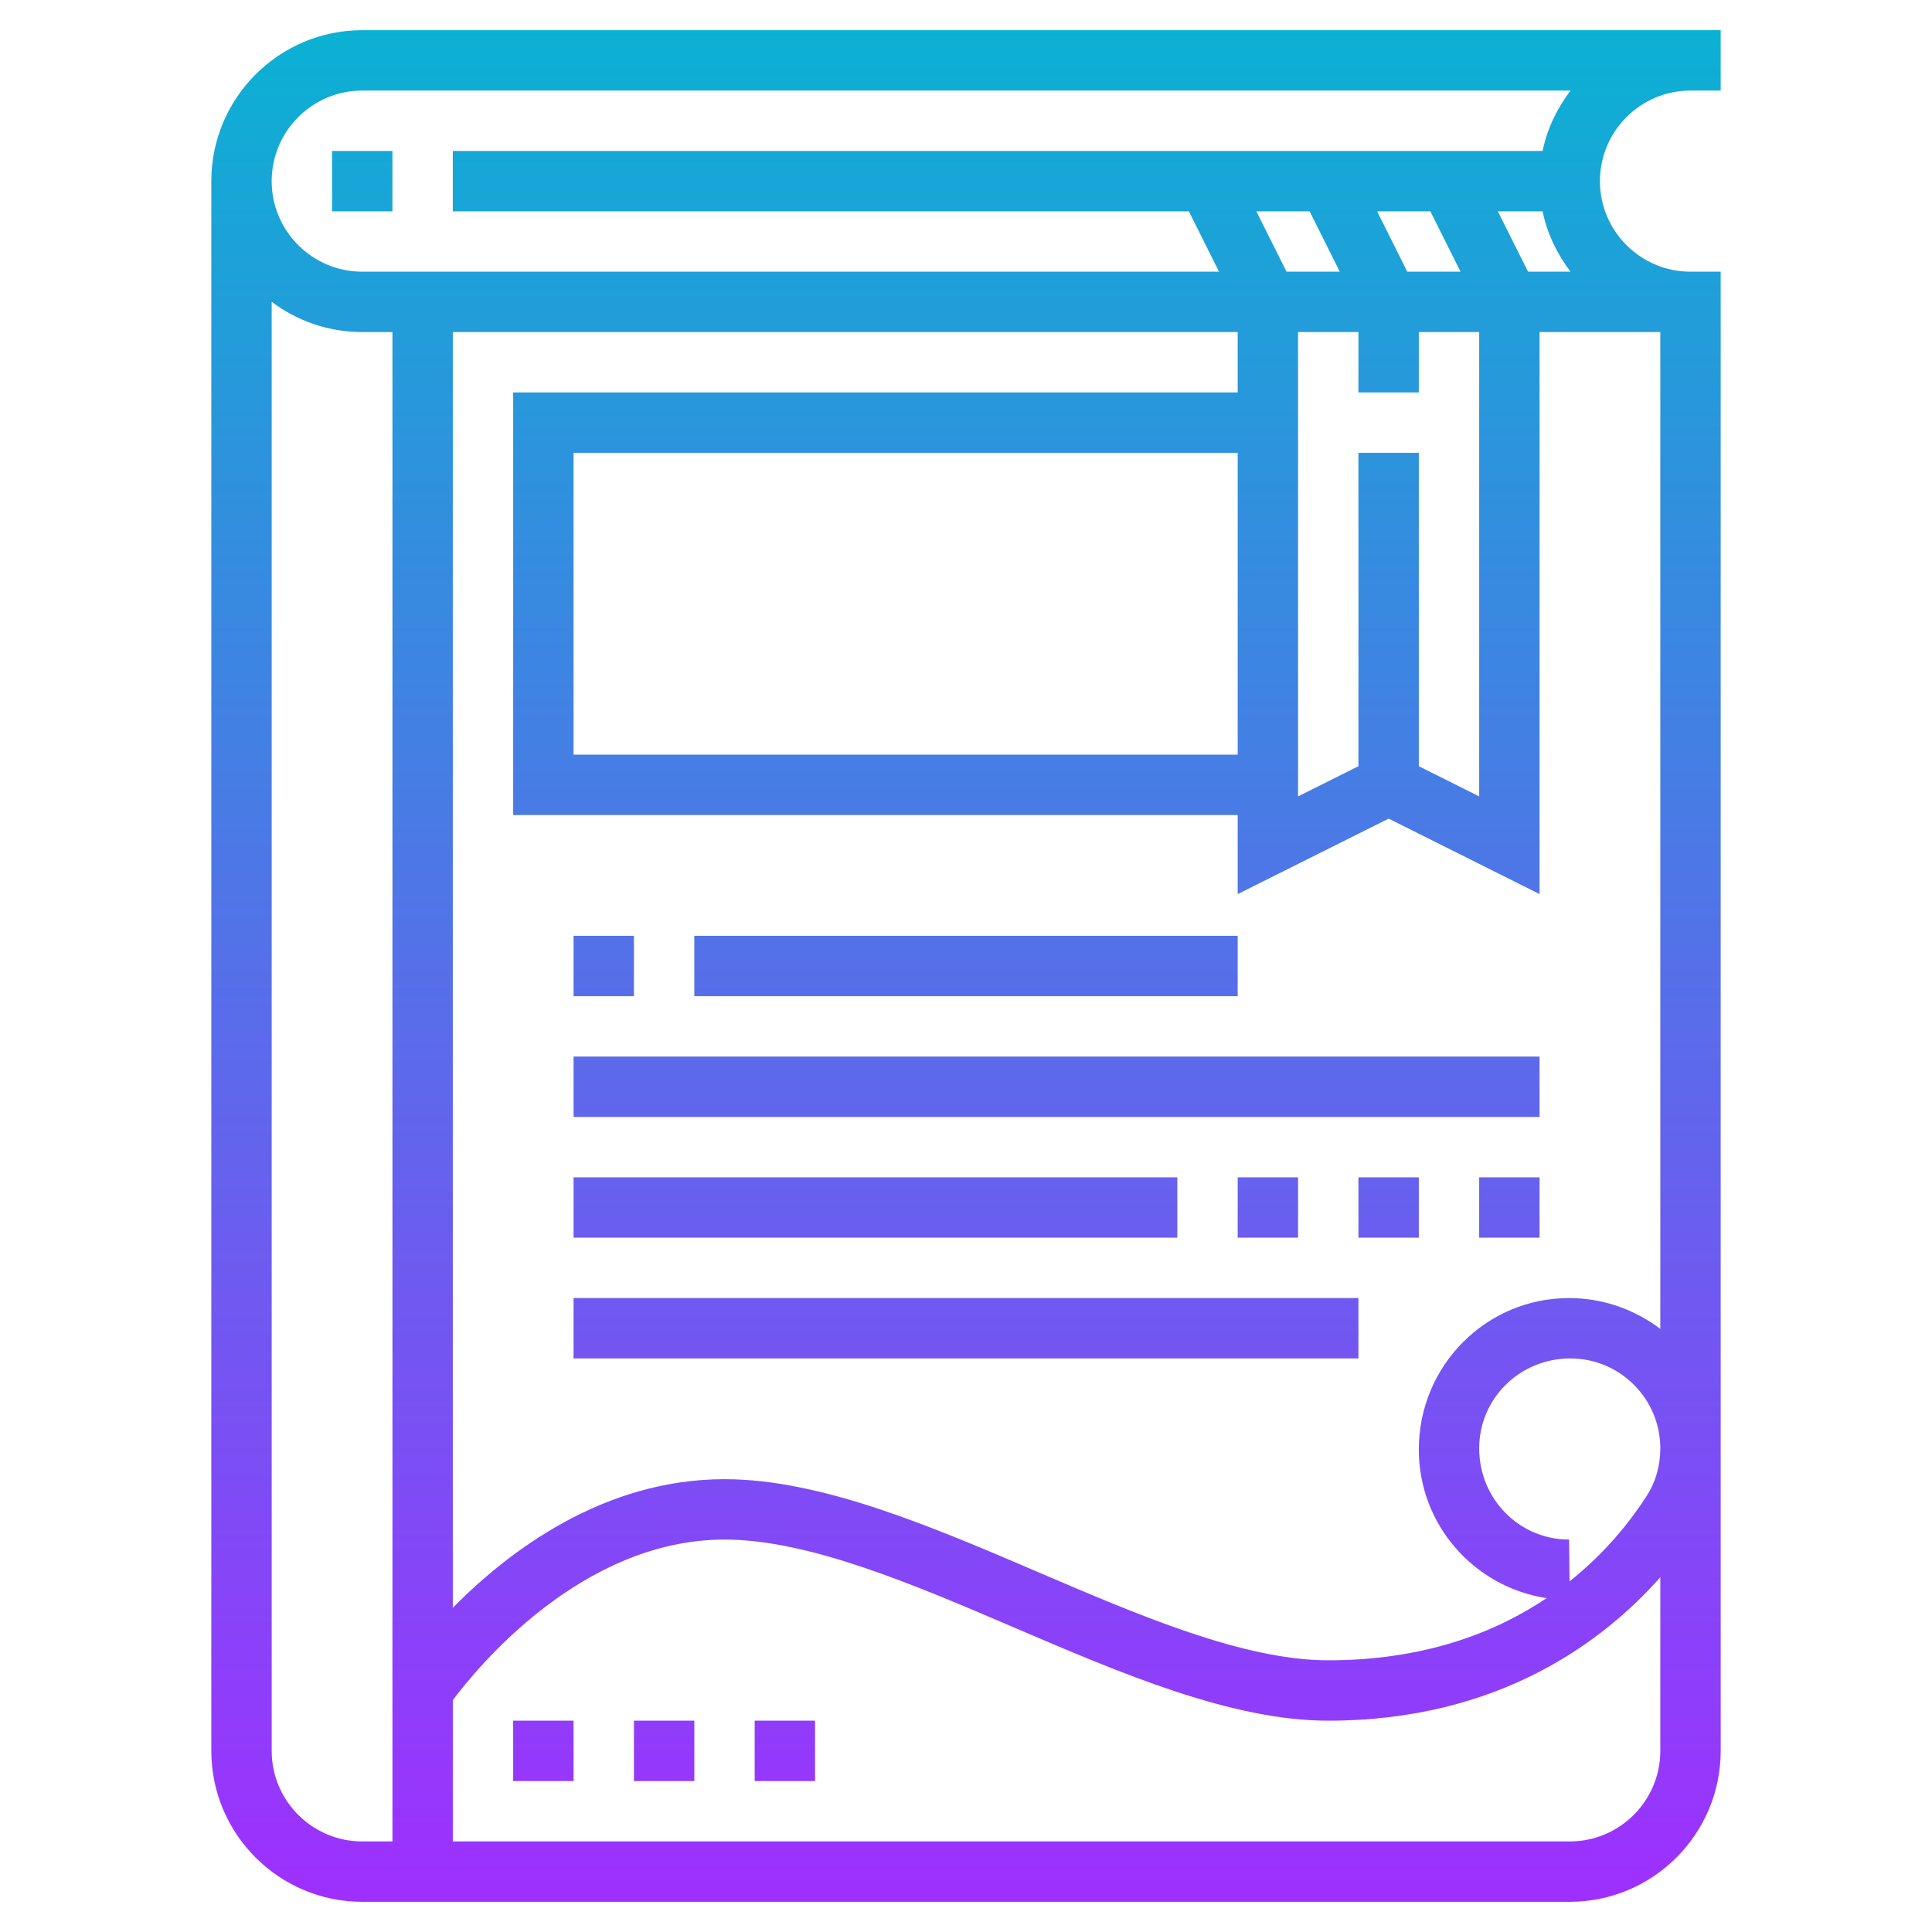 <svg id="Layer_5" enable-background="new 0 0 64 64" height="512" viewBox="0 0 64 64" width="512" xmlns="http://www.w3.org/2000/svg" xmlns:xlink="http://www.w3.org/1999/xlink"><linearGradient id="SVGID_1_" gradientUnits="userSpaceOnUse" x1="32" x2="32" y1="63" y2="1"><stop offset="0" stop-color="#9f2fff"/><stop offset="1" stop-color="#0bb1d3"/></linearGradient><path d="m12 1c-2.757 0-5 2.243-5 5v52c0 2.757 2.243 5 5 5h40c2.757 0 5-2.243 5-5v-49h-1c-1.654 0-3-1.346-3-3s1.346-3 3-3h1v-2h-1zm-3 57v-48.002c.836.629 1.875 1.002 3 1.002h1v50h-1c-1.654 0-3-1.346-3-3zm38.382-51 1 2h-1.764l-1-2zm-2.382 8v10.382l-2 1v-15.382h2v2h2v-2h2v15.382l-2-1v-10.382zm-4 10h-22v-10h22zm2.382-18 1 2h-1.764l-1-2zm-2.382 6h-24v14h24v2.618l5-2.5 5 2.5v-18.618h4v33.021c-.841-.632-1.879-1.021-3.022-1.021-2.745 0-4.978 2.232-4.978 5.022 0 2.485 1.832 4.552 4.233 4.919-1.722 1.156-4.077 2.059-7.233 2.059-2.795 0-6.257-1.484-9.606-2.919-3.534-1.515-7.189-3.081-10.394-3.081-4.017 0-7.156 2.389-9 4.26v-42.26h26zm14 34.978c0 .57-.153 1.112-.443 1.564-.53.827-1.357 1.882-2.563 2.843l-.016-1.385c-1.642 0-2.978-1.336-2.978-3.022 0-1.642 1.336-2.978 3.022-2.978 1.642 0 2.978 1.336 2.978 2.978zm-3 13.022h-37v-4.678c.78-1.048 4.255-5.322 9-5.322 2.795 0 6.257 1.484 9.606 2.919 3.534 1.515 7.189 3.081 10.394 3.081 5.68 0 9.146-2.657 11-4.752v5.752c0 1.654-1.346 3-3 3zm-1.382-52-1-2h1.483c.152.743.482 1.416.924 2zm.483-4h-36.101v2h24.382l1 2h-28.382c-1.654 0-3-1.346-3-3s1.346-3 3-3h40.026c-.443.584-.773 1.257-.925 2zm-40.101 0h2v2h-2zm10 52h2v2h-2zm4 0h2v2h-2zm-8 0h2v2h-2zm4-24h-2v-2h2zm20 0h-18v-2h18zm10 4h-32v-2h32zm-6 2h2v2h-2zm4 0h2v2h-2zm-8 2v-2h2v2zm-2 0h-20v-2h20zm6 4h-26v-2h26z" fill="url(#SVGID_1_)"/></svg>
